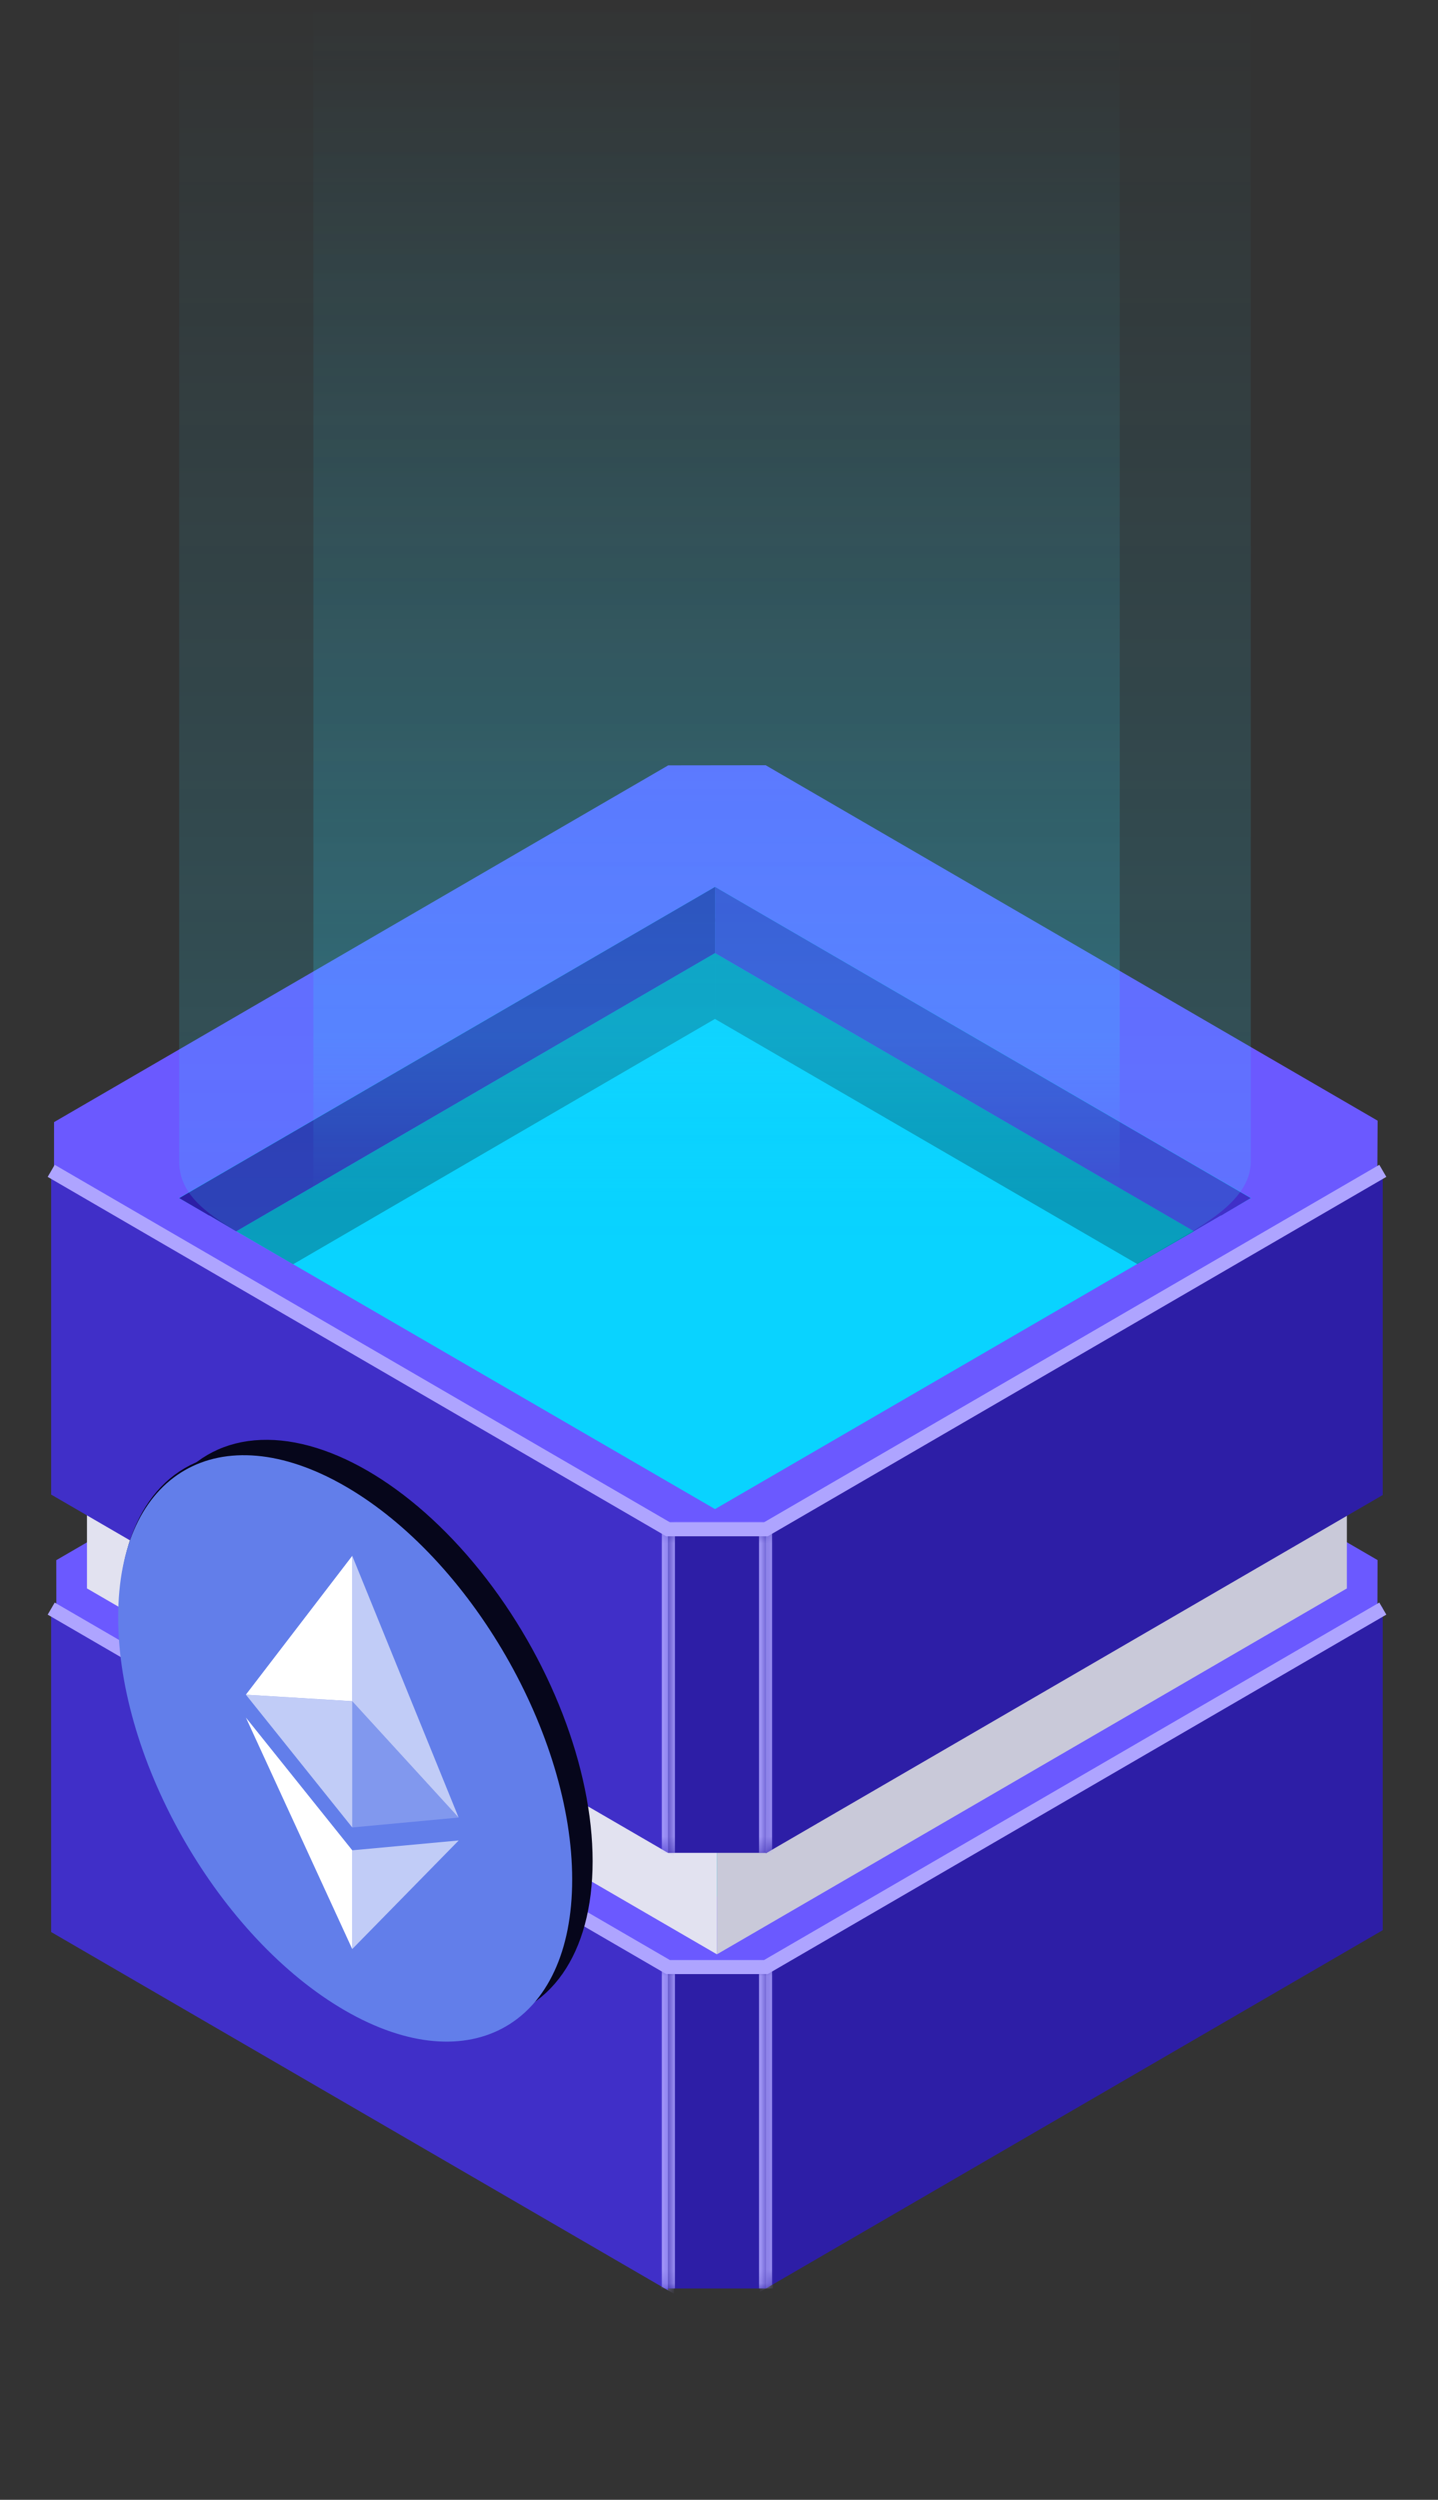 <svg width="103" height="179" viewBox="0 0 103 179" fill="none" xmlns="http://www.w3.org/2000/svg">
<rect x="0" y="0" width="103" height="179" fill="#333333" stroke="none"/>
<path d="M54.838 86.257L98.67 111.71L98.659 115.756L54.858 141.227L47.876 141.211L4.038 115.755L4.031 111.718L47.87 86.259L54.838 86.257Z" fill="#6B59FF"/>
<rect width="44.377" height="44.377" transform="matrix(0.865 0.502 -0.865 0.502 51.215 91.324)" fill="#00B0D6"/>
<path d="M16.933 115.981L51.242 96.045L51.242 100.76L20.998 118.345L16.933 115.981Z" fill="#008EAD"/>
<path d="M51.215 96.063L85.534 115.982L81.458 118.329L51.215 100.782L51.215 96.063Z" fill="#008EAD"/>
<path d="M12.837 113.609L51.215 91.324L51.215 93.8L14.976 114.855L12.837 113.609Z" fill="#2D1EA6"/>
<path d="M51.215 91.324L89.588 113.607L87.47 114.856L51.215 93.804L51.215 91.324Z" fill="#402FC8"/>
<path d="M14.812 114.746L51.218 93.587L51.218 96.063L16.923 115.988L14.812 114.746Z" fill="#2D1EA6"/>
<path d="M51.215 93.586L87.661 114.73L85.51 115.981L51.215 96.066L51.215 93.586Z" fill="#402FC8"/>
<mask id="path-9-inside-1_12669_5614" fill="white">
<path d="M3.663 115.197L47.845 140.853L47.845 164L3.663 138.344L3.663 115.197Z"/>
</mask>
<path d="M3.663 115.197L47.845 140.853L47.845 164L3.663 138.344L3.663 115.197Z" fill="#402FC8"/>
<path d="M47.413 140.602L47.413 163.749L48.278 164.251L48.278 141.104L47.413 140.602Z" fill="#AEA4FF" mask="url(#path-9-inside-1_12669_5614)"/>
<mask id="path-11-inside-2_12669_5614" fill="white">
<path d="M54.859 140.721L99.041 115.065L99.041 138.212L54.859 163.868L54.859 140.721Z"/>
</mask>
<path d="M54.859 140.721L99.041 115.065L99.041 138.212L54.859 163.868L54.859 140.721Z" fill="#2D1EA6"/>
<path d="M55.291 163.616L55.291 140.47L54.426 140.972L54.426 164.119L55.291 163.616Z" fill="#AEA4FF" mask="url(#path-11-inside-2_12669_5614)"/>
<mask id="path-13-inside-3_12669_5614" fill="white">
<path d="M47.842 140.853H54.867V163.868H47.842V140.853Z"/>
</mask>
<path d="M47.842 140.853H54.867V163.868H47.842V140.853Z" fill="#2D1EA6"/>
<path d="M47.842 140.853V140.353H47.342V140.853H47.842ZM54.867 140.853H55.367V140.353H54.867V140.853ZM47.842 141.353H54.867V140.353H47.842V141.353ZM54.367 140.853V163.868H55.367V140.853H54.367ZM48.342 163.868V140.853H47.342V163.868H48.342Z" fill="#AEA4FF" mask="url(#path-13-inside-3_12669_5614)"/>
<path d="M3.668 115.185L47.853 140.853H54.857L99.047 115.184" stroke="#AEA4FF"/>
<path d="M51.352 131.971L96.472 105.771L96.472 113.741L51.352 139.941L51.352 131.971Z" fill="#C9C9D9"/>
<path d="M6.23 105.651L51.35 131.851L51.35 139.94L6.23 113.74L6.23 105.651Z" fill="#E2E2F0"/>
<path d="M54.843 54.795L98.675 80.247L98.653 84.3L54.7 109.859L47.706 109.851L3.868 84.394L3.872 80.35L47.863 54.804L54.843 54.795Z" fill="#6B59FF"/>
<rect width="44.377" height="44.377" transform="matrix(0.865 0.502 -0.865 0.502 51.215 63.506)" fill="#00D1FF"/>
<path d="M16.933 88.164L51.242 68.227L51.242 72.942L20.998 90.528L16.933 88.164Z" fill="#008EAD"/>
<path d="M51.215 68.246L85.533 88.164L81.458 90.512L51.215 72.964L51.215 68.246Z" fill="#008EAD"/>
<path d="M12.837 85.792L51.215 63.507L51.215 65.983L14.976 87.037L12.837 85.792Z" fill="#2D1EA6"/>
<path d="M51.215 63.506L89.588 85.789L87.469 87.038L51.215 65.986L51.215 63.506Z" fill="#402FC8"/>
<path d="M14.812 86.928L51.218 65.769L51.218 68.245L16.923 88.171L14.812 86.928Z" fill="#2D1EA6"/>
<path d="M51.215 65.769L87.661 86.913L85.51 88.163L51.215 68.249L51.215 65.769Z" fill="#402FC8"/>
<mask id="path-26-inside-4_12669_5614" fill="white">
<path d="M3.664 83.871L47.846 109.526L47.846 132.675L3.664 107.02L3.664 83.871Z"/>
</mask>
<path d="M3.664 83.871L47.846 109.526L47.846 132.675L3.664 107.02L3.664 83.871Z" fill="#402FC8"/>
<path d="M47.414 109.275L47.414 132.424L48.279 132.927L48.279 109.777L47.414 109.275Z" fill="#AEA4FF" mask="url(#path-26-inside-4_12669_5614)"/>
<mask id="path-28-inside-5_12669_5614" fill="white">
<path d="M54.859 109.561L99.041 83.906L99.041 107.052L54.859 132.708L54.859 109.561Z"/>
</mask>
<path d="M54.859 109.561L99.041 83.906L99.041 107.052L54.859 132.708L54.859 109.561Z" fill="#2D1EA6"/>
<path d="M55.291 132.457L55.291 109.31L54.426 109.812L54.426 132.959L55.291 132.457Z" fill="#AEA4FF" mask="url(#path-28-inside-5_12669_5614)"/>
<mask id="path-30-inside-6_12669_5614" fill="white">
<path d="M47.842 109.452H54.867V132.675H47.842V109.452Z"/>
</mask>
<path d="M47.842 109.452H54.867V132.675H47.842V109.452Z" fill="#2D1EA6"/>
<path d="M47.842 109.452V108.952H47.342V109.452H47.842ZM54.867 109.452H55.367V108.952H54.867V109.452ZM47.842 109.952H54.867V108.952H47.842V109.952ZM54.367 109.452V132.675H55.367V109.452H54.367ZM48.342 132.675V109.452H47.342V132.675H48.342Z" fill="#AEA4FF" mask="url(#path-30-inside-6_12669_5614)"/>
<path d="M3.668 83.839L47.853 109.507H54.857L99.047 83.838" stroke="#AEA4FF"/>
<circle cx="18.647" cy="18.647" r="18.647" transform="matrix(0.866 0.5 -2.20305e-08 1 10.152 95.976)" fill="#06061B"/>
<circle cx="18.647" cy="18.647" r="18.647" transform="matrix(0.866 0.5 -2.20305e-08 1 8.531 96.919)" fill="#06061B"/>
<g clip-path="url(#clip0_12669_5614)">
<path d="M24.725 143.972C33.705 149.156 40.984 144.953 40.984 134.584C40.984 124.215 33.705 111.606 24.725 106.421C15.745 101.237 8.465 105.44 8.465 115.809C8.465 126.178 15.745 138.787 24.725 143.972Z" fill="#627EEA"/>
<path d="M25.231 111.407L25.231 121.816L32.85 130.146L25.231 111.407Z" fill="white" fill-opacity="0.602"/>
<path d="M25.231 111.407L17.611 121.348L25.231 121.816L25.231 111.407Z" fill="white"/>
<path d="M25.231 132.492L25.231 139.564L32.855 131.787L25.231 132.492Z" fill="white" fill-opacity="0.602"/>
<path d="M25.231 139.564L25.231 132.491L17.611 122.986L25.231 139.564Z" fill="white"/>
<path d="M25.231 130.855L32.85 130.146L25.231 121.818L25.231 130.855Z" fill="white" fill-opacity="0.2"/>
<path d="M17.611 121.348L25.231 130.855L25.231 121.818L17.611 121.348Z" fill="white" fill-opacity="0.602"/>
</g>
<path d="M12.848 0H89.59V83.16C89.59 86.171 85.679 87.966 82.902 89.643L51.212 108.049L19.495 89.659C15.965 87.577 12.835 86.171 12.835 83.16V0H12.848Z" fill="url(#paint0_linear_12669_5614)"/>
<path d="M80.203 0H22.447V85.684H80.203V0Z" fill="url(#paint1_linear_12669_5614)"/>
<defs>
<linearGradient id="paint0_linear_12669_5614" x1="51.212" y1="0" x2="51.212" y2="88.622" gradientUnits="userSpaceOnUse">
<stop stop-color="#2EDAFF" stop-opacity="0"/>
<stop offset="1" stop-color="#2EDAFF" stop-opacity="0.2"/>
</linearGradient>
<linearGradient id="paint1_linear_12669_5614" x1="51.325" y1="0" x2="51.325" y2="85.684" gradientUnits="userSpaceOnUse">
<stop stop-color="#2EDAFF" stop-opacity="0"/>
<stop offset="0.865" stop-color="#2EDAFF" stop-opacity="0.2"/>
<stop offset="1" stop-color="#2EDAFF" stop-opacity="0"/>
</linearGradient>
<clipPath id="clip0_12669_5614">
<rect width="37.55" height="37.55" fill="white" transform="matrix(0.866 0.5 -2.20305e-08 1 8.465 97.034)"/>
</clipPath>
</defs>
</svg>
